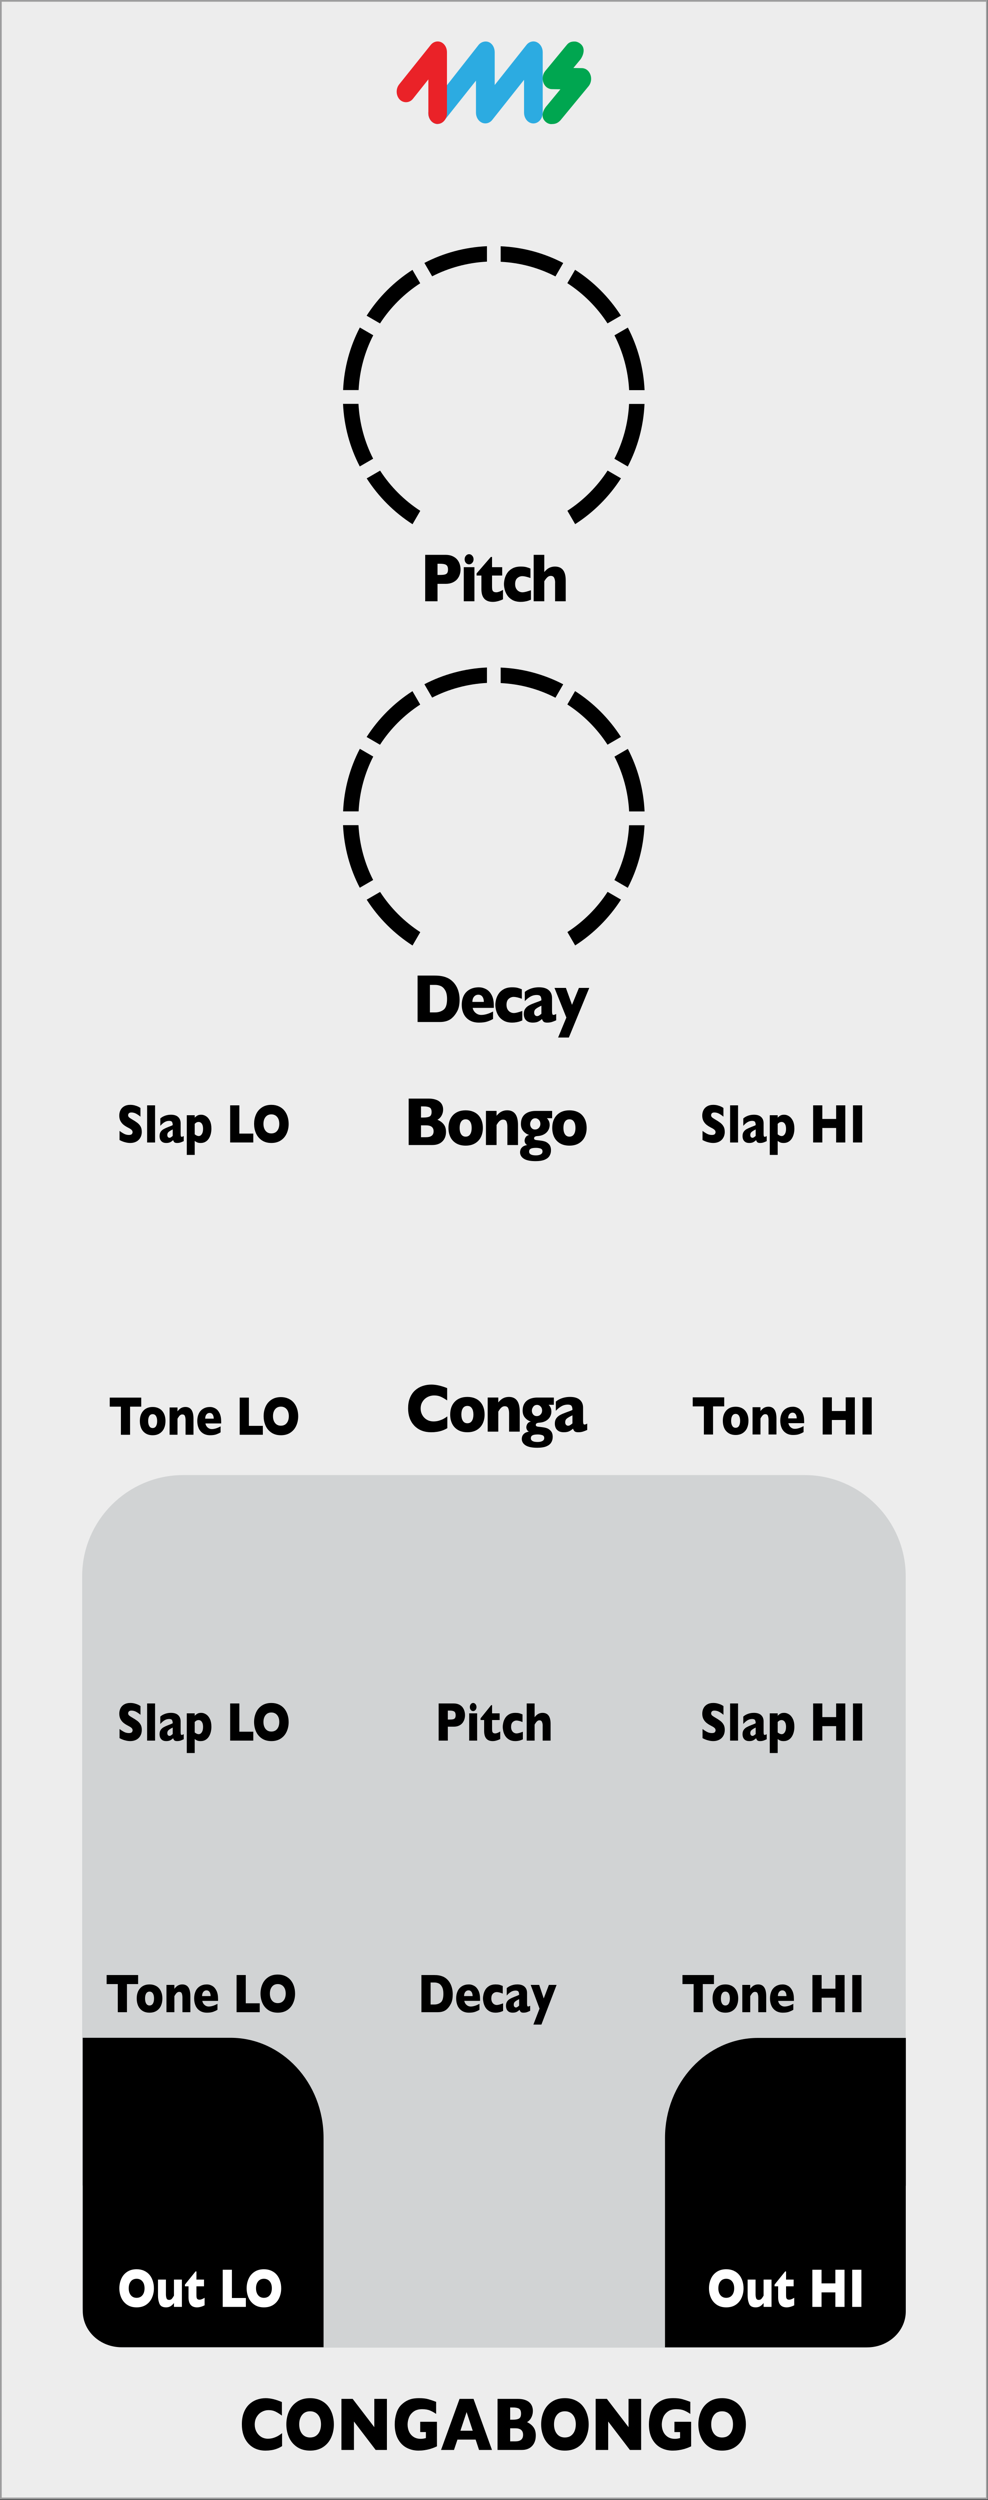 <svg xmlns="http://www.w3.org/2000/svg" xmlns:inkscape="http://www.inkscape.org/namespaces/inkscape" xmlns:sodipodi="http://sodipodi.sourceforge.net/DTD/sodipodi-0.dtd" width="50.8mm" height="128.5mm" viewBox="0 0 192.001 485.669" version="1.1" id="svg52" sodipodi:docname="Congabongo_info.svg" inkscape:version="1.4 (e7c3feb1, 2024-10-09)">
  <rect x="0" y="0" width="192.001" height="485.669" fill="#333333" stroke="none"/>
  <defs id="defs52" />
  <sodipodi:namedview id="namedview52" pagecolor="#ffffff" bordercolor="#000000" borderopacity="0.25" inkscape:showpageshadow="2" inkscape:pageopacity="0.0" inkscape:pagecheckerboard="0" inkscape:deskcolor="#d1d1d1" inkscape:zoom="2.149867" inkscape:cx="247.92231" inkscape:cy="229.78166" inkscape:window-width="1600" inkscape:window-height="847" inkscape:window-x="2034" inkscape:window-y="74" inkscape:window-maximized="0" inkscape:current-layer="components" inkscape:document-units="mm" />
  <g id="faceplate" transform="scale(1.333)">
    <g id="g1">
      <rect x="0.13" y="0.13" width="143.75" height="364" style="fill:#ededed" id="rect1" />
      <path d="M 143.75,0.25 V 364 H 0.25 V 0.25 h 143.5 M 144,0 H 0 v 364.25 h 144 z" style="fill:#9d9d9e" id="path1" />
    </g>
    <path d="M 12.48,291.71 V 229.7 c 0,-7.82 6.4,-14.22 14.22,-14.22 h 90.62 c 7.82,0 14.22,6.4 14.22,14.22 v 62.01 -0.93 45.22 c 0,3.11 -2.54,5.65 -5.65,5.65 H 18.13 c -3.11,0 -5.65,-2.54 -5.65,-5.65 v -45.22" style="fill:#d1d3d4;stroke:#d1d3d4;stroke-miterlimit:10" id="path2" />
    <path d="m 132.06,318.53 v -21.52 h -21.54 c -7.49,0 -13.57,6.52 -13.57,14.57 v 30.53 h 15.07 c 0,0 0,0 0,0 h 14.39 c 3.12,0 5.64,-2.36 5.64,-5.25 v -18.39 0.08 z" id="path3" />
    <g id="g13">
      <path d="m 80.98,40.28 1.13,-1.95 c -2.75,-1.43 -5.84,-2.3 -9.12,-2.44 v 2.26 c 2.87,0.14 5.57,0.89 7.99,2.14 z" id="path4" />
      <path d="M 88.57,47.13 90.52,46 c -1.72,-2.68 -4,-4.96 -6.68,-6.68 l -1.13,1.95 c 2.34,1.52 4.33,3.51 5.85,5.85 z" id="path5" />
      <path d="m 61.26,41.28 -1.13,-1.95 c -2.68,1.72 -4.96,4 -6.68,6.68 l 1.95,1.13 c 1.52,-2.34 3.51,-4.33 5.85,-5.85 z" id="path6" />
      <path d="m 91.71,56.86 h 2.26 c -0.15,-3.28 -1.01,-6.37 -2.44,-9.12 l -1.95,1.13 c 1.24,2.42 1.99,5.13 2.14,8 z" id="path7" />
      <path d="m 70.99,38.14 v -2.26 c -3.28,0.15 -6.37,1.01 -9.12,2.44 L 63,40.27 c 2.42,-1.24 5.13,-1.99 8,-2.14 z" id="path8" />
      <path d="m 55.41,68.59 -1.95,1.13 c 1.72,2.68 4,4.96 6.68,6.68 l 1.13,-1.95 C 58.93,72.93 56.94,70.94 55.42,68.6 Z" id="path9" />
      <path d="m 82.72,74.44 1.13,1.95 c 2.68,-1.72 4.96,-4 6.68,-6.68 l -1.95,-1.13 c -1.52,2.34 -3.51,4.33 -5.85,5.85 z" id="path10" />
      <path d="m 91.71,58.86 c -0.14,2.87 -0.89,5.57 -2.14,8 l 1.95,1.13 c 1.43,-2.75 2.3,-5.84 2.44,-9.12 H 91.7 Z" id="path11" />
      <path d="m 52.27,58.86 h -2.26 c 0.15,3.28 1.01,6.37 2.44,9.12 l 1.95,-1.13 c -1.24,-2.42 -1.99,-5.13 -2.14,-8 z" id="path12" />
      <path d="m 54.41,48.86 -1.95,-1.13 c -1.43,2.75 -2.3,5.84 -2.44,9.12 h 2.26 c 0.14,-2.87 0.89,-5.57 2.14,-8 z" id="path13" />
    </g>
    <g id="g23">
      <path d="m 80.98,101.68 1.13,-1.95 c -2.75,-1.43 -5.84,-2.3 -9.12,-2.44 v 2.26 c 2.87,0.14 5.57,0.89 7.99,2.14 z" id="path14" />
      <path d="m 88.57,108.53 1.95,-1.13 c -1.72,-2.68 -4,-4.96 -6.68,-6.68 l -1.13,1.95 c 2.34,1.52 4.33,3.51 5.85,5.85 z" id="path15" />
      <path d="m 61.26,102.68 -1.13,-1.95 c -2.68,1.72 -4.96,4 -6.68,6.68 l 1.95,1.13 c 1.52,-2.34 3.51,-4.33 5.85,-5.85 z" id="path16" />
      <path d="m 91.71,118.26 h 2.26 c -0.15,-3.28 -1.01,-6.37 -2.44,-9.12 l -1.95,1.13 c 1.24,2.42 1.99,5.13 2.14,8 z" id="path17" />
      <path d="m 70.99,99.54 v -2.26 c -3.28,0.15 -6.37,1.01 -9.12,2.44 l 1.13,1.95 c 2.42,-1.24 5.13,-1.99 8,-2.14 z" id="path18" />
      <path d="m 55.41,129.99 -1.95,1.13 c 1.72,2.68 4,4.96 6.68,6.68 l 1.13,-1.95 c -2.34,-1.52 -4.33,-3.51 -5.85,-5.85 z" id="path19" />
      <path d="m 82.72,135.84 1.13,1.95 c 2.68,-1.72 4.96,-4 6.68,-6.68 l -1.95,-1.13 c -1.52,2.34 -3.51,4.33 -5.85,5.85 z" id="path20" />
      <path d="m 91.71,120.26 c -0.14,2.87 -0.89,5.57 -2.14,8 l 1.95,1.13 c 1.43,-2.75 2.3,-5.84 2.44,-9.12 H 91.7 Z" id="path21" />
      <path d="m 52.27,120.26 h -2.26 c 0.15,3.28 1.01,6.37 2.44,9.12 l 1.95,-1.13 c -1.24,-2.42 -1.99,-5.13 -2.14,-8 z" id="path22" />
      <path d="m 54.41,110.26 -1.95,-1.13 c -1.43,2.75 -2.3,5.84 -2.44,9.12 h 2.26 c 0.14,-2.87 0.89,-5.57 2.14,-8 z" id="path23" />
    </g>
    <g id="g26">
      <path d="m 63.8,18.07 c -0.37,0 -0.71,-0.17 -0.97,-0.47 -0.51,-0.6 -0.52,-1.54 -0.04,-2.16 l 6.97,-8.88 c 0.38,-0.48 1.05,-0.65 1.57,-0.39 0.5,0.25 0.79,0.82 0.79,1.45 v 4.77 l 4.64,-5.85 c 0.38,-0.48 1.01,-0.64 1.53,-0.38 0.5,0.25 0.83,0.81 0.83,1.44 v 8.82 c 0,0.86 -0.61,1.57 -1.36,1.57 -0.75,0 -1.36,-0.7 -1.36,-1.57 v -4.79 l -4.64,5.85 c -0.38,0.48 -1.01,0.64 -1.54,0.38 -0.5,-0.24 -0.83,-0.81 -0.83,-1.44 v -4.67 l -4.61,5.8 c -0.26,0.32 -0.62,0.51 -1,0.51 v 0 z" style="fill:#2cabe1" id="path24" />
      <path d="m 63.8,18.07 c -0.75,0 -1.35,-0.7 -1.35,-1.57 v -4.93 l -2.26,2.84 c -0.5,0.63 -1.44,0.65 -1.97,0.04 -0.51,-0.6 -0.52,-1.53 -0.03,-2.15 L 62.8,6.54 c 0.26,-0.32 0.63,-0.5 1,-0.5 0.18,0 0.37,0.04 0.54,0.12 0.5,0.25 0.82,0.81 0.82,1.44 v 8.89 c 0,0.86 -0.61,1.57 -1.36,1.57 v 0 z" style="fill:#ea2228" id="path25" />
      <path d="m 80.4,18.09 v 0 c -0.35,0 -0.68,-0.15 -0.94,-0.42 -0.76,-0.78 -0.14,-1.84 0.29,-2.3 l 1.95,-2.36 -1.26,-0.02 c -0.56,-0.01 -1.04,-0.4 -1.24,-1 -0.19,-0.56 -0.07,-1.21 0.29,-1.64 l 3.16,-3.83 c 0.23,-0.28 0.55,-0.48 1.13,-0.47 0.33,0 0.67,0.17 0.92,0.4 0.71,0.66 0.29,1.7 -0.07,2.2 l -1.04,1.26 1.26,0.02 c 0.56,0.01 1.04,0.4 1.24,1 0.19,0.56 0.07,1.21 -0.29,1.64 l -4.1,4.97 c -0.35,0.35 -0.65,0.55 -1.3,0.54 v 0 z" style="fill:#00a650" id="path26" />
    </g>
    <path d="m 12.06,318.51 v -21.52 h 1.14 c 0,0 20.4,0 20.4,0 7.49,0 13.57,6.52 13.57,14.57 v 30.07 c 0,0 0,0.46 0,0.46 H 32.1 c 0,0 0,0 0,0 H 17.71 c -3.12,0 -5.64,-2.36 -5.64,-5.25 v -9.31 c 0,0 0,-9.08 0,-9.08 v 0.08 z" id="path27" />
    <path d="m 65.214,208.142 q -0.37,0.22 -0.756,0.352 -0.387,0.132 -0.782,0.186 -0.391,0.059 -0.812,0.059 -0.778,0 -1.396,-0.244 -0.614,-0.244 -1.07,-0.718 -0.451,-0.479 -0.679,-1.113 -0.223,-0.64 -0.223,-1.401 0,-0.874 0.266,-1.528 0.266,-0.659 0.743,-1.094 0.481,-0.435 1.091,-0.64 0.614,-0.21 1.293,-0.21 1.014,0 2.299,0.513 v 1.797 q -0.443,-0.312 -0.877,-0.518 -0.43,-0.21 -1.014,-0.21 -0.52,0 -0.971,0.234 -0.451,0.234 -0.726,0.669 -0.275,0.435 -0.275,1.016 0,0.513 0.241,0.942 0.241,0.425 0.666,0.679 0.43,0.249 0.967,0.249 0.434,0 0.821,-0.117 0.387,-0.122 0.649,-0.269 0.266,-0.146 0.546,-0.347 z m 5.432,-1.982 q 0,0.742 -0.284,1.323 -0.284,0.581 -0.851,0.918 -0.563,0.337 -1.375,0.337 -0.812,0 -1.379,-0.337 -0.563,-0.337 -0.846,-0.918 -0.279,-0.581 -0.279,-1.323 0,-0.562 0.155,-1.021 0.159,-0.459 0.477,-0.811 0.322,-0.356 0.791,-0.547 0.468,-0.19 1.083,-0.19 0.619,0 1.091,0.195 0.477,0.19 0.786,0.537 0.314,0.347 0.473,0.811 0.159,0.464 0.159,1.025 z m -1.629,0 q 0,-0.591 -0.228,-0.923 -0.223,-0.337 -0.653,-0.337 -0.425,0 -0.653,0.337 -0.223,0.332 -0.223,0.923 0,0.586 0.228,0.928 0.228,0.342 0.649,0.342 0.43,0 0.653,-0.337 0.228,-0.342 0.228,-0.933 z m 6.751,2.49 h -1.547 v -2.681 q 0,-0.41 -0.12,-0.713 -0.116,-0.308 -0.516,-0.308 -0.189,0 -0.335,0.083 -0.142,0.078 -0.258,0.205 -0.112,0.127 -0.189,0.244 -0.077,0.117 -0.159,0.249 v 2.92 h -1.547 v -4.971 h 1.547 v 0.713 q 0.365,-0.444 0.73,-0.62 0.37,-0.181 0.821,-0.181 1.573,0 1.573,2.139 z m 4.976,-3.911 h -0.765 q 0.404,0.4 0.404,0.981 0,0.308 -0.116,0.591 -0.112,0.283 -0.335,0.503 -0.219,0.22 -0.546,0.361 -0.322,0.137 -0.739,0.166 -0.537,0.024 -0.537,0.327 0,0.117 0.069,0.171 0.069,0.054 0.215,0.083 0.15,0.024 0.503,0.059 0.4,0.039 0.743,0.137 0.344,0.098 0.64,0.41 0.296,0.312 0.296,0.894 0,0.464 -0.223,0.82 -0.219,0.356 -0.713,0.557 -0.494,0.2 -1.306,0.2 -1.169,0 -1.719,-0.356 -0.546,-0.356 -0.546,-0.952 0,-0.161 0.069,-0.371 0.073,-0.21 0.301,-0.405 0.232,-0.195 0.67,-0.264 -0.155,-0.064 -0.266,-0.244 -0.112,-0.186 -0.112,-0.386 0,-0.259 0.155,-0.513 0.159,-0.254 0.511,-0.327 -0.49,-0.146 -0.846,-0.552 -0.357,-0.405 -0.357,-1.05 0,-0.488 0.163,-0.854 0.168,-0.366 0.46,-0.596 0.292,-0.23 0.679,-0.337 0.387,-0.112 0.846,-0.112 h 2.402 z m -1.71,0.84 q 0,-0.376 -0.228,-0.601 -0.223,-0.23 -0.503,-0.23 -0.357,0 -0.563,0.273 -0.202,0.273 -0.202,0.576 0,0.21 0.086,0.391 0.09,0.181 0.249,0.293 0.163,0.107 0.387,0.107 0.335,0 0.554,-0.239 0.219,-0.239 0.219,-0.571 z m 0.309,3.999 q 0,-0.327 -0.309,-0.425 -0.305,-0.093 -0.632,-0.093 -0.537,0 -0.778,0.127 -0.236,0.132 -0.236,0.415 0,0.557 0.988,0.557 0.443,0 0.705,-0.146 0.262,-0.142 0.262,-0.435 z m 6.265,-1.177 q -0.339,0.151 -0.627,0.244 -0.288,0.093 -0.692,0.093 -0.382,0 -0.533,-0.151 -0.15,-0.156 -0.215,-0.376 -0.249,0.229 -0.554,0.381 -0.305,0.146 -0.799,0.146 -0.477,0 -0.773,-0.186 -0.292,-0.19 -0.412,-0.474 -0.116,-0.288 -0.116,-0.591 0,-0.459 0.202,-0.757 0.206,-0.303 0.55,-0.493 0.344,-0.19 0.911,-0.396 0.322,-0.117 0.486,-0.176 0.168,-0.064 0.249,-0.098 0.082,-0.034 0.172,-0.088 0,-0.361 -0.129,-0.566 -0.129,-0.205 -0.559,-0.205 -0.507,0 -0.941,0.254 -0.434,0.254 -0.795,0.654 v -1.348 q 0.288,-0.234 0.623,-0.381 0.335,-0.151 0.7,-0.225 0.365,-0.073 0.739,-0.073 0.95,0 1.427,0.42 0.481,0.415 0.481,1.147 v 1.919 q 0,0.273 0.043,0.41 0.047,0.132 0.168,0.132 0.146,0 0.395,-0.142 z m -2.153,-0.952 v -1.177 q -0.55,0.254 -0.804,0.459 -0.254,0.2 -0.254,0.547 0,0.249 0.125,0.381 0.129,0.132 0.296,0.132 0.159,0 0.314,-0.098 0.159,-0.103 0.322,-0.244 z" id="text27" style="font-weight:700;font-size:10px;font-family:GillSans-Bold, 'Gill Sans';letter-spacing:-0.04em;stroke-width:0.938" aria-label="Conga" />
    <path d="m 6.709,-4.639 q 0,0.376 -0.132,0.737 -0.127,0.356 -0.415,0.669 -0.288,0.308 -0.781,0.503 -0.488,0.19 -1.152,0.19 H 2.891 V 0 H 0.85 V -6.768 H 4.229 q 0.664,0 1.152,0.195 0.493,0.195 0.781,0.508 0.288,0.312 0.415,0.679 0.132,0.366 0.132,0.747 z m -2.08,0.01 q 0,-0.483 -0.288,-0.659 Q 4.058,-5.469 3.32,-5.469 H 2.891 v 1.631 h 0.439 q 0.508,0 0.781,-0.063 0.273,-0.063 0.396,-0.234 0.122,-0.171 0.122,-0.493 z m 4.234,-1.489 q 0,0.308 -0.22,0.522 -0.22,0.215 -0.522,0.215 -0.205,0 -0.376,-0.098 -0.166,-0.098 -0.264,-0.264 -0.098,-0.171 -0.098,-0.376 0,-0.303 0.215,-0.522 0.215,-0.22 0.522,-0.22 0.303,0 0.522,0.22 0.22,0.22 0.22,0.522 z M 9.004,0 H 7.242 v -4.971 h 1.763 z m 4.732,-0.288 q -0.273,0.132 -0.757,0.254 -0.479,0.122 -0.918,0.122 -1.899,0 -1.899,-1.855 V -3.75 H 9.366 v -0.308 l 2.358,-2.402 h 0.2 v 1.489 h 1.68 V -3.75 h -1.68 v 1.592 q 0,0.278 0.034,0.449 0.034,0.171 0.19,0.288 0.161,0.112 0.483,0.112 0.42,0 1.104,-0.352 z m 4.629,0.059 q -0.22,0.083 -0.464,0.156 -0.244,0.068 -0.552,0.112 -0.303,0.049 -0.664,0.049 -0.815,0 -1.382,-0.273 Q 14.742,-0.464 14.435,-0.879 14.132,-1.299 14.015,-1.733 13.898,-2.168 13.898,-2.5 q 0,-0.332 0.117,-0.767 0.122,-0.435 0.42,-0.84 0.298,-0.405 0.859,-0.679 0.566,-0.273 1.392,-0.273 0.552,0 0.898,0.078 0.347,0.078 0.703,0.21 v 1.382 q -0.859,-0.273 -1.343,-0.273 -0.469,0 -0.835,0.283 -0.361,0.283 -0.361,0.879 0,0.396 0.181,0.669 0.181,0.269 0.459,0.396 0.278,0.127 0.557,0.127 0.264,0 0.601,-0.078 0.337,-0.078 0.82,-0.225 z M 24.128,0 h -1.758 v -2.578 q 0,-0.029 0,-0.054 0.005,-0.029 0.005,-0.117 0,-0.356 -0.151,-0.654 -0.151,-0.298 -0.576,-0.298 -0.332,0 -0.586,0.225 -0.254,0.22 -0.483,0.557 V 0 h -1.758 v -6.768 h 1.758 v 2.51 q 0.435,-0.464 0.859,-0.63 0.425,-0.171 0.903,-0.171 1.787,0 1.787,2.007 z" id="text28" style="font-weight:700;font-size:10px;font-family:GillSans-Bold, 'Gill Sans';letter-spacing:-0.04em" transform="matrix(0.88,0,0,1,61.24,87.63)" aria-label="Pitch" />
    <path d="m 65.019,164.959 q 0,0.874 -0.529,1.396 -0.524,0.522 -1.47,0.522 h -3.442 v -6.768 h 2.879 q 0.559,0 0.971,0.122 0.417,0.122 0.67,0.337 0.254,0.21 0.378,0.498 0.125,0.288 0.125,0.63 0,0.371 -0.129,0.688 -0.129,0.312 -0.322,0.518 -0.189,0.2 -0.382,0.283 0.61,0.273 0.928,0.693 0.322,0.415 0.322,1.079 z m -2.097,-2.9 q 0,-0.488 -0.284,-0.649 -0.284,-0.161 -0.885,-0.161 h -0.378 v 1.621 h 0.387 q 0.614,0 0.885,-0.161 0.275,-0.161 0.275,-0.649 z m 0.292,2.817 q 0,-0.869 -1.109,-0.869 h -0.73 v 1.733 h 0.73 q 1.109,0 1.109,-0.864 z m 7.18,-0.488 q 0,0.742 -0.284,1.323 -0.284,0.581 -0.851,0.918 -0.563,0.337 -1.375,0.337 -0.812,0 -1.379,-0.337 -0.563,-0.337 -0.846,-0.918 -0.279,-0.581 -0.279,-1.323 0,-0.562 0.155,-1.02 0.159,-0.459 0.477,-0.811 0.322,-0.356 0.791,-0.547 0.468,-0.19 1.083,-0.19 0.619,0 1.091,0.195 0.477,0.19 0.786,0.537 0.314,0.347 0.473,0.811 0.159,0.464 0.159,1.025 z m -1.629,0 q 0,-0.591 -0.228,-0.923 -0.223,-0.337 -0.653,-0.337 -0.425,0 -0.653,0.337 -0.223,0.332 -0.223,0.923 0,0.586 0.228,0.928 0.228,0.342 0.649,0.342 0.43,0 0.653,-0.337 0.228,-0.342 0.228,-0.933 z m 6.751,2.49 h -1.547 v -2.681 q 0,-0.41 -0.12,-0.713 -0.116,-0.308 -0.516,-0.308 -0.189,0 -0.335,0.083 -0.142,0.078 -0.258,0.205 -0.112,0.127 -0.189,0.244 -0.077,0.117 -0.159,0.249 v 2.92 h -1.547 v -4.971 h 1.547 v 0.713 q 0.365,-0.444 0.73,-0.62 0.37,-0.181 0.821,-0.181 1.573,0 1.573,2.139 z m 4.976,-3.911 H 79.728 q 0.404,0.4 0.404,0.981 0,0.308 -0.116,0.591 -0.112,0.283 -0.335,0.503 -0.219,0.22 -0.546,0.361 -0.322,0.137 -0.739,0.166 -0.537,0.024 -0.537,0.327 0,0.117 0.069,0.171 0.069,0.054 0.215,0.083 0.15,0.024 0.503,0.059 0.4,0.039 0.743,0.137 0.344,0.098 0.64,0.41 0.296,0.312 0.296,0.894 0,0.464 -0.223,0.82 -0.219,0.356 -0.713,0.557 -0.494,0.2 -1.306,0.2 -1.169,0 -1.719,-0.356 -0.546,-0.356 -0.546,-0.952 0,-0.161 0.069,-0.371 0.073,-0.21 0.301,-0.405 0.232,-0.195 0.67,-0.264 -0.155,-0.064 -0.266,-0.244 -0.112,-0.186 -0.112,-0.386 0,-0.259 0.155,-0.513 0.159,-0.254 0.511,-0.327 -0.49,-0.146 -0.846,-0.552 -0.357,-0.405 -0.357,-1.05 0,-0.488 0.163,-0.854 0.168,-0.366 0.46,-0.596 0.292,-0.229 0.679,-0.337 0.387,-0.112 0.846,-0.112 h 2.402 z m -1.71,0.84 q 0,-0.376 -0.228,-0.601 -0.223,-0.229 -0.503,-0.229 -0.357,0 -0.563,0.273 -0.202,0.273 -0.202,0.576 0,0.21 0.086,0.391 0.09,0.181 0.249,0.293 0.163,0.107 0.387,0.107 0.335,0 0.554,-0.239 0.219,-0.239 0.219,-0.571 z m 0.309,3.999 q 0,-0.327 -0.309,-0.425 -0.305,-0.093 -0.632,-0.093 -0.537,0 -0.778,0.127 -0.236,0.132 -0.236,0.415 0,0.557 0.988,0.557 0.443,0 0.705,-0.146 0.262,-0.142 0.262,-0.435 z m 6.433,-3.418 q 0,0.742 -0.284,1.323 -0.284,0.581 -0.851,0.918 -0.563,0.337 -1.375,0.337 -0.812,0 -1.379,-0.337 -0.563,-0.337 -0.846,-0.918 -0.279,-0.581 -0.279,-1.323 0,-0.562 0.155,-1.02 0.159,-0.459 0.477,-0.811 0.322,-0.356 0.791,-0.547 0.468,-0.19 1.083,-0.19 0.619,0 1.091,0.195 0.477,0.19 0.786,0.537 0.314,0.347 0.473,0.811 0.159,0.464 0.159,1.025 z m -1.629,0 q 0,-0.591 -0.228,-0.923 -0.223,-0.337 -0.653,-0.337 -0.425,0 -0.653,0.337 -0.223,0.332 -0.223,0.923 0,0.586 0.228,0.928 0.228,0.342 0.649,0.342 0.43,0 0.653,-0.337 0.228,-0.342 0.228,-0.933 z" id="text29" style="font-weight:700;font-size:10px;font-family:GillSans-Bold, 'Gill Sans';letter-spacing:-0.04em;stroke-width:0.938" aria-label="Bongo" />
    <path d="m 7.808,-3.262 q 0,1.04 -0.381,1.67 Q 7.051,-0.962 6.538,-0.571 5.811,0 4.502,0 H 0.85 V -6.768 H 3.662 q 0.635,0 1.084,0.068 0.454,0.063 0.815,0.186 0.361,0.117 0.615,0.269 0.254,0.146 0.454,0.317 0.347,0.283 0.605,0.669 0.264,0.386 0.415,0.894 0.156,0.508 0.156,1.104 z m -2.075,-0.088 q 0,-0.825 -0.317,-1.284 -0.312,-0.464 -0.757,-0.62 -0.439,-0.156 -0.898,-0.156 H 2.891 v 4.009 h 0.869 q 0.801,0 1.387,-0.381 0.586,-0.381 0.586,-1.567 z m 7.745,1.289 H 9.976 q 0.103,0.454 0.503,0.742 0.4,0.288 0.908,0.288 0.889,0 1.963,-0.498 v 1.089 q -0.386,0.2 -0.938,0.366 -0.547,0.161 -1.396,0.161 -0.918,0 -1.563,-0.342 Q 8.809,-0.596 8.487,-1.182 8.169,-1.768 8.169,-2.51 q 0,-0.732 0.317,-1.309 0.322,-0.581 0.967,-0.908 0.645,-0.332 1.563,-0.332 0.605,0 1.167,0.264 0.566,0.259 0.928,0.854 0.366,0.591 0.366,1.528 z m -1.65,-0.869 q 0,-0.479 -0.239,-0.762 -0.234,-0.288 -0.679,-0.288 -0.439,0 -0.713,0.293 -0.269,0.288 -0.269,0.757 z m 6.372,2.7 q -0.22,0.083 -0.464,0.156 -0.244,0.068 -0.552,0.112 -0.303,0.049 -0.664,0.049 -0.815,0 -1.382,-0.273 Q 14.576,-0.464 14.268,-0.879 13.966,-1.299 13.848,-1.733 13.731,-2.168 13.731,-2.5 q 0,-0.332 0.117,-0.767 0.122,-0.435 0.42,-0.84 0.298,-0.405 0.859,-0.679 0.566,-0.273 1.392,-0.273 0.552,0 0.898,0.078 0.347,0.078 0.703,0.21 v 1.382 q -0.859,-0.273 -1.343,-0.273 -0.469,0 -0.835,0.283 -0.361,0.283 -0.361,0.879 0,0.396 0.181,0.669 0.181,0.269 0.459,0.396 0.278,0.127 0.557,0.127 0.264,0 0.601,-0.078 0.337,-0.078 0.82,-0.225 z m 5.611,-0.02 q -0.386,0.151 -0.713,0.244 -0.327,0.093 -0.786,0.093 -0.435,0 -0.605,-0.151 -0.171,-0.156 -0.244,-0.376 -0.283,0.229 -0.63,0.381 -0.347,0.146 -0.908,0.146 -0.542,0 -0.879,-0.186 -0.332,-0.19 -0.469,-0.474 -0.132,-0.288 -0.132,-0.591 0,-0.459 0.229,-0.757 0.234,-0.303 0.625,-0.493 0.391,-0.19 1.035,-0.396 0.366,-0.117 0.552,-0.176 0.19,-0.063 0.283,-0.098 0.093,-0.034 0.195,-0.088 0,-0.361 -0.146,-0.566 -0.146,-0.205 -0.635,-0.205 -0.576,0 -1.069,0.254 -0.493,0.254 -0.903,0.654 v -1.348 q 0.327,-0.234 0.708,-0.381 0.381,-0.151 0.796,-0.225 0.415,-0.073 0.84,-0.073 1.079,0 1.621,0.42 0.547,0.415 0.547,1.147 v 1.919 q 0,0.273 0.049,0.41 0.054,0.132 0.19,0.132 0.166,0 0.449,-0.142 z M 21.363,-1.201 v -1.177 q -0.625,0.254 -0.913,0.459 -0.288,0.2 -0.288,0.547 0,0.249 0.142,0.381 0.146,0.132 0.337,0.132 0.181,0 0.356,-0.098 0.181,-0.103 0.366,-0.244 z m 7.925,-3.77 -3.379,7.231 h -1.777 l 1.367,-2.91 -1.968,-4.321 h 1.89 L 26.432,-2.5 27.58,-4.971 Z" id="text30" style="font-weight:700;font-size:10px;font-family:GillSans-Bold, 'Gill Sans';letter-spacing:-0.04em" transform="matrix(0.88,0,0,1,60.13,148.95)" aria-label="Decay" />
    <path d="m 4.465,-1.574 q 0,0.508 -0.262,0.879 Q 3.945,-0.324 3.48,-0.125 3.016,0.07 2.414,0.07 2.246,0.07 2,0.047 1.758,0.027 1.352,-0.07 0.949,-0.168 0.512,-0.359 V -1.688 q 0.41,0.254 0.805,0.422 0.398,0.168 0.852,0.168 0.418,0 0.539,-0.137 0.125,-0.141 0.125,-0.262 0,-0.219 -0.211,-0.367 Q 2.41,-2.016 2.008,-2.176 1.562,-2.363 1.227,-2.582 0.891,-2.805 0.676,-3.137 0.465,-3.469 0.465,-3.922 q 0,-0.438 0.215,-0.789 0.215,-0.355 0.656,-0.566 0.441,-0.211 1.078,-0.211 0.453,0 0.836,0.09 0.387,0.086 0.637,0.195 0.25,0.109 0.344,0.172 v 1.27 Q 3.898,-4 3.488,-4.188 3.082,-4.375 2.617,-4.375 2.312,-4.375 2.176,-4.258 2.039,-4.141 2.039,-3.969 q 0,0.16 0.137,0.277 0.137,0.117 0.488,0.285 0.625,0.293 1,0.527 0.375,0.234 0.586,0.543 0.215,0.305 0.215,0.762 z M 6.824,0 H 5.414 v -5.414 h 1.41 z m 5.094,-0.199 q -0.309,0.121 -0.57,0.195 -0.262,0.074 -0.629,0.074 -0.348,0 -0.484,-0.121 -0.137,-0.125 -0.195,-0.301 Q 9.812,-0.168 9.535,-0.047 9.258,0.07 8.809,0.07 8.375,0.07 8.105,-0.078 7.84,-0.23 7.73,-0.457 7.625,-0.688 7.625,-0.93 q 0,-0.367 0.184,-0.605 0.188,-0.242 0.5,-0.395 0.312,-0.152 0.828,-0.316 0.293,-0.094 0.441,-0.141 0.152,-0.051 0.227,-0.078 0.074,-0.027 0.156,-0.07 0,-0.289 -0.117,-0.453 -0.117,-0.164 -0.508,-0.164 -0.461,0 -0.855,0.203 -0.395,0.203 -0.723,0.523 v -1.078 q 0.262,-0.188 0.566,-0.305 0.305,-0.121 0.637,-0.18 0.332,-0.059 0.672,-0.059 0.863,0 1.297,0.336 0.438,0.332 0.438,0.918 v 1.535 q 0,0.219 0.039,0.328 0.043,0.105 0.152,0.105 0.133,0 0.359,-0.113 z M 9.961,-0.961 v -0.941 q -0.5,0.203 -0.73,0.367 Q 9,-1.375 9,-1.098 9,-0.898 9.113,-0.793 9.23,-0.688 9.383,-0.688 q 0.145,0 0.285,-0.078 Q 9.812,-0.848 9.961,-0.961 Z M 16.84,-2.016 q 0,0.398 -0.113,0.77 -0.113,0.371 -0.348,0.672 -0.23,0.297 -0.598,0.473 -0.363,0.172 -0.848,0.172 -0.391,0 -0.617,-0.082 -0.223,-0.082 -0.445,-0.219 V 1.809 h -1.406 v -5.785 h 1.406 v 0.359 q 0.211,-0.184 0.465,-0.305 0.258,-0.125 0.695,-0.125 0.434,0 0.852,0.215 0.418,0.215 0.687,0.672 0.27,0.453 0.27,1.145 z m -1.48,0.031 q 0,-0.359 -0.113,-0.582 -0.113,-0.227 -0.293,-0.324 -0.18,-0.102 -0.371,-0.102 -0.25,0 -0.41,0.082 -0.16,0.078 -0.301,0.199 v 1.52 q 0.074,0.039 0.156,0.09 0.086,0.047 0.168,0.082 0.086,0.035 0.18,0.059 0.098,0.023 0.207,0.023 0.332,0 0.555,-0.281 Q 15.359,-1.5 15.359,-1.984 Z M 24.289,0 h -4.113 v -5.414 h 1.633 v 4.117 h 2.48 z m 6.285,-2.711 q 0,0.758 -0.352,1.395 -0.348,0.637 -1.039,1.012 -0.691,0.375 -1.684,0.375 -1.004,0 -1.699,-0.391 -0.695,-0.391 -1.035,-1.027 -0.336,-0.637 -0.336,-1.363 0,-0.73 0.336,-1.363 0.336,-0.637 1.031,-1.023 0.699,-0.391 1.703,-0.391 0.75,0 1.336,0.223 0.59,0.223 0.969,0.605 0.379,0.379 0.574,0.887 0.195,0.504 0.195,1.062 z m -1.664,0 q 0,-0.305 -0.09,-0.555 -0.09,-0.254 -0.273,-0.438 -0.18,-0.188 -0.441,-0.289 Q 27.844,-4.098 27.5,-4.098 q -0.656,0 -1.031,0.383 -0.375,0.383 -0.375,1.004 0,0.621 0.375,1.008 0.379,0.383 1.031,0.383 0.449,0 0.766,-0.176 0.316,-0.18 0.48,-0.492 0.164,-0.316 0.164,-0.723 z" id="text31" style="font-weight:700;font-size:8px;font-family:GillSans-Bold, 'Gill Sans'" transform="matrix(0.82,0,0,1,17.01,253.68)" aria-label="Slap LO" />
    <path d="m 20.671,164.934 q 0,0.508 -0.215,0.879 -0.211,0.371 -0.593,0.57 -0.381,0.195 -0.874,0.195 -0.138,0 -0.34,-0.023 -0.199,-0.019 -0.532,-0.117 -0.33,-0.098 -0.689,-0.289 v -1.328 q 0.336,0.254 0.66,0.422 0.327,0.168 0.698,0.168 0.343,0 0.442,-0.137 0.102,-0.141 0.102,-0.262 0,-0.219 -0.173,-0.367 -0.173,-0.152 -0.503,-0.312 -0.365,-0.188 -0.641,-0.406 -0.275,-0.223 -0.452,-0.555 -0.173,-0.332 -0.173,-0.785 0,-0.438 0.176,-0.789 0.176,-0.355 0.538,-0.566 0.362,-0.211 0.884,-0.211 0.372,0 0.685,0.09 0.317,0.086 0.522,0.195 0.205,0.109 0.282,0.172 v 1.27 q -0.272,-0.238 -0.609,-0.426 -0.333,-0.188 -0.714,-0.188 -0.25,0 -0.362,0.117 -0.112,0.117 -0.112,0.289 0,0.16 0.112,0.277 0.112,0.117 0.4,0.285 0.512,0.293 0.82,0.527 0.307,0.234 0.48,0.543 0.176,0.305 0.176,0.762 z m 1.935,1.574 h -1.156 v -5.414 h 1.156 z m 4.177,-0.199 q -0.253,0.121 -0.468,0.195 -0.215,0.074 -0.516,0.074 -0.285,0 -0.397,-0.121 -0.112,-0.125 -0.16,-0.301 -0.186,0.184 -0.413,0.305 -0.227,0.117 -0.596,0.117 -0.356,0 -0.577,-0.148 -0.218,-0.152 -0.307,-0.379 -0.086,-0.23 -0.086,-0.473 0,-0.367 0.151,-0.605 0.154,-0.242 0.41,-0.395 0.256,-0.152 0.679,-0.316 0.24,-0.094 0.362,-0.141 0.125,-0.051 0.186,-0.078 0.061,-0.027 0.128,-0.07 0,-0.289 -0.096,-0.453 -0.096,-0.164 -0.416,-0.164 -0.378,0 -0.701,0.203 -0.324,0.203 -0.593,0.523 v -1.078 q 0.215,-0.188 0.464,-0.305 0.25,-0.121 0.522,-0.18 0.272,-0.059 0.551,-0.059 0.708,0 1.063,0.336 0.359,0.332 0.359,0.918 v 1.535 q 0,0.219 0.032,0.328 0.035,0.105 0.125,0.105 0.109,0 0.295,-0.113 z m -1.605,-0.762 v -0.941 q -0.41,0.203 -0.599,0.367 -0.189,0.16 -0.189,0.438 0,0.199 0.093,0.305 0.096,0.105 0.221,0.105 0.119,0 0.234,-0.078 0.119,-0.082 0.24,-0.195 z m 5.641,-1.055 q 0,0.398 -0.093,0.77 -0.093,0.371 -0.285,0.672 -0.189,0.297 -0.49,0.473 -0.298,0.172 -0.695,0.172 -0.32,0 -0.506,-0.082 -0.183,-0.082 -0.365,-0.219 v 2.039 h -1.153 v -5.785 h 1.153 v 0.359 q 0.173,-0.184 0.381,-0.305 0.211,-0.125 0.57,-0.125 0.356,0 0.698,0.215 0.343,0.215 0.564,0.672 0.221,0.453 0.221,1.145 z m -1.214,0.031 q 0,-0.359 -0.093,-0.582 -0.093,-0.227 -0.24,-0.324 -0.147,-0.102 -0.304,-0.102 -0.205,0 -0.336,0.082 -0.131,0.078 -0.247,0.199 v 1.52 q 0.061,0.039 0.128,0.09 0.07,0.047 0.138,0.082 0.07,0.035 0.147,0.059 0.08,0.023 0.17,0.023 0.272,0 0.455,-0.281 0.183,-0.281 0.183,-0.766 z m 7.322,1.984 H 33.554 v -5.414 h 1.339 v 4.117 h 2.034 z m 5.154,-2.711 q 0,0.758 -0.288,1.395 -0.285,0.637 -0.852,1.012 -0.567,0.375 -1.381,0.375 -0.823,0 -1.393,-0.391 -0.57,-0.391 -0.849,-1.027 -0.275,-0.637 -0.275,-1.363 0,-0.73 0.275,-1.363 0.275,-0.637 0.846,-1.023 0.573,-0.391 1.397,-0.391 0.615,0 1.095,0.223 0.484,0.223 0.794,0.605 0.311,0.379 0.471,0.887 0.16,0.504 0.16,1.062 z m -1.365,0 q 0,-0.305 -0.074,-0.555 -0.074,-0.254 -0.224,-0.438 -0.147,-0.188 -0.362,-0.289 -0.215,-0.105 -0.496,-0.105 -0.538,0 -0.846,0.383 -0.307,0.383 -0.307,1.004 0,0.621 0.307,1.008 0.311,0.383 0.846,0.383 0.368,0 0.628,-0.176 0.259,-0.18 0.394,-0.492 0.135,-0.316 0.135,-0.723 z" id="text31-6" style="font-weight:700;font-size:8px;font-family:GillSans-Bold, 'Gill Sans';stroke-width:0.906" aria-label="Slap LO" />
    <path d="M 5.871,-4.098 H 3.887 V 0 H 2.258 v -4.098 h -1.984 v -1.316 h 5.598 z m 4.313,2.105 q 0,0.594 -0.258,1.059 Q 9.668,-0.469 9.152,-0.199 8.641,0.07 7.902,0.07 q -0.738,0 -1.254,-0.27 Q 6.137,-0.469 5.879,-0.934 5.625,-1.398 5.625,-1.992 q 0,-0.449 0.141,-0.816 0.145,-0.367 0.434,-0.648 0.293,-0.285 0.719,-0.438 0.426,-0.152 0.984,-0.152 0.563,0 0.992,0.156 0.434,0.152 0.715,0.43 0.285,0.277 0.43,0.648 0.145,0.371 0.145,0.82 z m -1.48,0 q 0,-0.473 -0.207,-0.738 Q 8.293,-3 7.902,-3 q -0.387,0 -0.594,0.27 -0.203,0.266 -0.203,0.738 0,0.469 0.207,0.742 0.207,0.273 0.59,0.273 0.391,0 0.594,-0.27 Q 8.703,-1.52 8.703,-1.992 Z M 15.16,0 h -1.406 v -2.145 q 0,-0.328 -0.109,-0.57 -0.105,-0.246 -0.469,-0.246 -0.172,0 -0.305,0.066 -0.129,0.062 -0.234,0.164 -0.102,0.102 -0.172,0.195 -0.07,0.094 -0.145,0.199 V 0 h -1.406 v -3.977 h 1.406 V -3.406 q 0.332,-0.355 0.664,-0.496 0.336,-0.145 0.746,-0.145 1.43,0 1.43,1.711 z m 4.922,-1.648 H 17.281 q 0.082,0.363 0.402,0.594 0.32,0.23 0.727,0.23 0.711,0 1.57,-0.398 v 0.871 q -0.309,0.16 -0.75,0.293 -0.438,0.129 -1.117,0.129 -0.734,0 -1.25,-0.273 -0.516,-0.273 -0.773,-0.742 -0.254,-0.469 -0.254,-1.062 0,-0.586 0.254,-1.047 0.258,-0.465 0.773,-0.727 0.516,-0.266 1.25,-0.266 0.484,0 0.934,0.211 0.453,0.207 0.742,0.684 0.293,0.473 0.293,1.223 z M 18.762,-2.344 q 0,-0.383 -0.191,-0.609 -0.188,-0.23 -0.543,-0.23 -0.352,0 -0.57,0.234 Q 17.242,-2.719 17.242,-2.344 Z M 27.492,0 h -4.113 v -5.414 h 1.633 v 4.117 h 2.48 z m 6.285,-2.711 q 0,0.758 -0.352,1.395 -0.348,0.637 -1.039,1.012 -0.691,0.375 -1.684,0.375 -1.004,0 -1.699,-0.391 -0.695,-0.391 -1.035,-1.027 -0.336,-0.637 -0.336,-1.363 0,-0.73 0.336,-1.363 0.336,-0.637 1.031,-1.023 0.699,-0.391 1.703,-0.391 0.75,0 1.336,0.223 0.59,0.223 0.969,0.605 0.379,0.379 0.574,0.887 0.195,0.504 0.195,1.062 z m -1.664,0 q 0,-0.305 -0.09,-0.555 -0.09,-0.254 -0.273,-0.438 -0.18,-0.188 -0.441,-0.289 -0.262,-0.105 -0.605,-0.105 -0.656,0 -1.031,0.383 -0.375,0.383 -0.375,1.004 0,0.621 0.375,1.008 0.379,0.383 1.031,0.383 0.449,0 0.766,-0.176 0.316,-0.18 0.48,-0.492 0.164,-0.316 0.164,-0.723 z" id="text32" style="font-weight:700;font-size:8px;font-family:GillSans-Bold, 'Gill Sans'" transform="matrix(0.82,0,0,1,15.32,293.26)" aria-label="Tone LO" />
    <path d="m 20.589,205.006 h -1.627 v 4.098 h -1.336 v -4.098 h -1.627 v -1.316 h 4.59 z m 3.536,2.105 q 0,0.594 -0.211,1.059 -0.211,0.465 -0.634,0.734 -0.42,0.27 -1.025,0.27 -0.605,0 -1.028,-0.27 -0.42,-0.27 -0.631,-0.734 -0.208,-0.465 -0.208,-1.059 0,-0.449 0.115,-0.816 0.119,-0.367 0.356,-0.648 0.24,-0.285 0.589,-0.438 0.349,-0.152 0.807,-0.152 0.461,0 0.814,0.156 0.356,0.152 0.586,0.43 0.234,0.277 0.352,0.648 0.119,0.371 0.119,0.82 z m -1.214,0 q 0,-0.473 -0.17,-0.738 -0.167,-0.27 -0.487,-0.27 -0.317,0 -0.487,0.27 -0.167,0.266 -0.167,0.738 0,0.469 0.17,0.742 0.17,0.273 0.484,0.273 0.32,0 0.487,-0.27 0.17,-0.273 0.17,-0.746 z m 5.295,1.992 h -1.153 v -2.145 q 0,-0.328 -0.09,-0.57 -0.086,-0.246 -0.384,-0.246 -0.141,0 -0.25,0.066 -0.106,0.062 -0.192,0.164 -0.083,0.102 -0.141,0.195 -0.058,0.094 -0.119,0.199 v 2.336 h -1.153 v -3.977 h 1.153 v 0.57 q 0.272,-0.355 0.545,-0.496 0.275,-0.145 0.612,-0.145 1.172,0 1.172,1.711 z m 4.036,-1.648 h -2.297 q 0.067,0.363 0.33,0.594 0.263,0.23 0.596,0.23 0.583,0 1.288,-0.398 v 0.871 q -0.253,0.16 -0.615,0.293 -0.359,0.129 -0.916,0.129 -0.602,0 -1.025,-0.273 -0.423,-0.273 -0.634,-0.742 -0.208,-0.469 -0.208,-1.062 0,-0.586 0.208,-1.047 0.211,-0.465 0.634,-0.727 0.423,-0.266 1.025,-0.266 0.397,0 0.766,0.211 0.372,0.207 0.609,0.684 0.24,0.473 0.24,1.223 z m -1.083,-0.695 q 0,-0.383 -0.157,-0.609 -0.154,-0.23 -0.445,-0.23 -0.288,0 -0.468,0.234 -0.176,0.23 -0.176,0.605 z m 7.159,2.344 h -3.373 v -5.414 h 1.339 v 4.117 h 2.034 z m 5.154,-2.711 q 0,0.758 -0.288,1.395 -0.285,0.637 -0.852,1.012 -0.567,0.375 -1.381,0.375 -0.823,0 -1.393,-0.391 -0.57,-0.391 -0.849,-1.027 -0.275,-0.637 -0.275,-1.363 0,-0.73 0.275,-1.363 0.275,-0.637 0.846,-1.023 0.573,-0.391 1.397,-0.391 0.615,0 1.095,0.223 0.484,0.223 0.794,0.605 0.311,0.379 0.471,0.887 0.16,0.504 0.16,1.062 z m -1.365,0 q 0,-0.305 -0.074,-0.555 -0.074,-0.254 -0.224,-0.438 -0.147,-0.188 -0.362,-0.289 -0.215,-0.105 -0.496,-0.105 -0.538,0 -0.846,0.383 -0.307,0.383 -0.307,1.004 0,0.621 0.307,1.008 0.311,0.383 0.846,0.383 0.368,0 0.628,-0.176 0.259,-0.18 0.394,-0.492 0.135,-0.316 0.135,-0.723 z" id="text32-5" style="font-weight:700;font-size:8px;font-family:GillSans-Bold, 'Gill Sans';stroke-width:0.906" aria-label="Tone LO" />
    <path d="m 6.473,-2.711 q 0,0.758 -0.352,1.395 -0.348,0.637 -1.039,1.012 -0.691,0.375 -1.684,0.375 -1.004,0 -1.699,-0.391 Q 1.004,-0.711 0.664,-1.348 0.328,-1.984 0.328,-2.711 q 0,-0.73 0.336,-1.363 Q 1,-4.711 1.695,-5.098 q 0.699,-0.391 1.703,-0.391 0.75,0 1.336,0.223 0.59,0.223 0.969,0.605 0.379,0.379 0.574,0.887 0.195,0.504 0.195,1.062 z m -1.664,0 q 0,-0.305 -0.09,-0.555 -0.09,-0.254 -0.273,-0.438 -0.18,-0.188 -0.441,-0.289 -0.262,-0.105 -0.605,-0.105 -0.656,0 -1.031,0.383 -0.375,0.383 -0.375,1.004 0,0.621 0.375,1.008 0.379,0.383 1.031,0.383 0.449,0 0.766,-0.176 0.316,-0.18 0.48,-0.492 0.164,-0.316 0.164,-0.723 z M 11.449,0 h -1.41 v -0.566 q -0.297,0.32 -0.625,0.48 -0.324,0.156 -0.781,0.156 -0.902,0 -1.168,-0.523 -0.266,-0.527 -0.266,-1.188 V -3.977 H 8.609 v 2.148 q 0,0.324 0.105,0.57 0.109,0.242 0.469,0.242 0.309,0 0.488,-0.176 0.18,-0.176 0.367,-0.449 v -2.336 h 1.41 z m 4.035,-0.23 q -0.219,0.105 -0.605,0.203 -0.383,0.098 -0.734,0.098 -1.52,0 -1.52,-1.484 V -3 H 11.988 V -3.246 L 13.875,-5.168 h 0.16 v 1.191 h 1.344 V -3 h -1.344 v 1.273 q 0,0.223 0.027,0.359 0.027,0.137 0.152,0.23 0.129,0.09 0.387,0.09 0.336,0 0.883,-0.281 z M 22.82,0 h -4.113 v -5.414 h 1.633 v 4.117 h 2.48 z m 6.285,-2.711 q 0,0.758 -0.352,1.395 -0.348,0.637 -1.039,1.012 -0.691,0.375 -1.684,0.375 -1.004,0 -1.699,-0.391 -0.695,-0.391 -1.035,-1.027 -0.336,-0.637 -0.336,-1.363 0,-0.73 0.336,-1.363 0.336,-0.637 1.031,-1.023 0.699,-0.391 1.703,-0.391 0.75,0 1.336,0.223 0.59,0.223 0.969,0.605 0.379,0.379 0.574,0.887 0.195,0.504 0.195,1.062 z m -1.664,0 q 0,-0.305 -0.09,-0.555 -0.09,-0.254 -0.273,-0.438 -0.18,-0.188 -0.441,-0.289 -0.262,-0.105 -0.605,-0.105 -0.656,0 -1.031,0.383 -0.375,0.383 -0.375,1.004 0,0.621 0.375,1.008 0.379,0.383 1.031,0.383 0.449,0 0.766,-0.176 0.316,-0.18 0.48,-0.492 0.164,-0.316 0.164,-0.723 z" id="text33" style="font-weight:700;font-size:8px;font-family:GillSans-Bold, 'Gill Sans';fill:#ffffff" transform="matrix(0.82,0,0,1,17.13,336.21)" aria-label="Out LO" />
    <path d="m 6.473,-2.711 q 0,0.758 -0.352,1.395 -0.348,0.637 -1.039,1.012 -0.691,0.375 -1.684,0.375 -1.004,0 -1.699,-0.391 Q 1.004,-0.711 0.664,-1.348 0.328,-1.984 0.328,-2.711 q 0,-0.73 0.336,-1.363 Q 1,-4.711 1.695,-5.098 q 0.699,-0.391 1.703,-0.391 0.75,0 1.336,0.223 0.59,0.223 0.969,0.605 0.379,0.379 0.574,0.887 0.195,0.504 0.195,1.062 z m -1.664,0 q 0,-0.305 -0.09,-0.555 -0.09,-0.254 -0.273,-0.438 -0.18,-0.188 -0.441,-0.289 -0.262,-0.105 -0.605,-0.105 -0.656,0 -1.031,0.383 -0.375,0.383 -0.375,1.004 0,0.621 0.375,1.008 0.379,0.383 1.031,0.383 0.449,0 0.766,-0.176 0.316,-0.18 0.48,-0.492 0.164,-0.316 0.164,-0.723 z M 11.449,0 h -1.41 v -0.566 q -0.297,0.32 -0.625,0.48 -0.324,0.156 -0.781,0.156 -0.902,0 -1.168,-0.523 -0.266,-0.527 -0.266,-1.188 V -3.977 H 8.609 v 2.148 q 0,0.324 0.105,0.57 0.109,0.242 0.469,0.242 0.309,0 0.488,-0.176 0.18,-0.176 0.367,-0.449 v -2.336 h 1.41 z m 4.035,-0.23 q -0.219,0.105 -0.605,0.203 -0.383,0.098 -0.734,0.098 -1.52,0 -1.52,-1.484 V -3 H 11.988 V -3.246 L 13.875,-5.168 h 0.16 v 1.191 h 1.344 V -3 h -1.344 v 1.273 q 0,0.223 0.027,0.359 0.027,0.137 0.152,0.23 0.129,0.09 0.387,0.09 0.336,0 0.883,-0.281 z M 24.426,0 H 22.797 V -2.113 H 20.34 V 0 h -1.633 v -5.414 h 1.633 v 1.988 h 2.457 v -1.988 h 1.629 z m 3,0 h -1.633 v -5.414 h 1.633 z" id="text34" style="font-weight:700;font-size:8px;font-family:GillSans-Bold, 'Gill Sans';fill:#ffffff" transform="matrix(0.82,0,0,1,103.09,336.21)" aria-label="Out HI" />
    <path d="m 4.465,-1.574 q 0,0.508 -0.262,0.879 Q 3.945,-0.324 3.48,-0.125 3.016,0.07 2.414,0.07 2.246,0.07 2,0.047 1.758,0.027 1.352,-0.07 0.949,-0.168 0.512,-0.359 V -1.688 q 0.41,0.254 0.805,0.422 0.398,0.168 0.852,0.168 0.418,0 0.539,-0.137 0.125,-0.141 0.125,-0.262 0,-0.219 -0.211,-0.367 Q 2.41,-2.016 2.008,-2.176 1.562,-2.363 1.227,-2.582 0.891,-2.805 0.676,-3.137 0.465,-3.469 0.465,-3.922 q 0,-0.438 0.215,-0.789 0.215,-0.355 0.656,-0.566 0.441,-0.211 1.078,-0.211 0.453,0 0.836,0.09 0.387,0.086 0.637,0.195 0.25,0.109 0.344,0.172 v 1.27 Q 3.898,-4 3.488,-4.188 3.082,-4.375 2.617,-4.375 2.312,-4.375 2.176,-4.258 2.039,-4.141 2.039,-3.969 q 0,0.16 0.137,0.277 0.137,0.117 0.488,0.285 0.625,0.293 1,0.527 0.375,0.234 0.586,0.543 0.215,0.305 0.215,0.762 z M 6.824,0 H 5.414 v -5.414 h 1.41 z m 5.094,-0.199 q -0.309,0.121 -0.57,0.195 -0.262,0.074 -0.629,0.074 -0.348,0 -0.484,-0.121 -0.137,-0.125 -0.195,-0.301 Q 9.812,-0.168 9.535,-0.047 9.258,0.07 8.809,0.07 8.375,0.07 8.105,-0.078 7.84,-0.23 7.73,-0.457 7.625,-0.688 7.625,-0.93 q 0,-0.367 0.184,-0.605 0.188,-0.242 0.5,-0.395 0.312,-0.152 0.828,-0.316 0.293,-0.094 0.441,-0.141 0.152,-0.051 0.227,-0.078 0.074,-0.027 0.156,-0.07 0,-0.289 -0.117,-0.453 -0.117,-0.164 -0.508,-0.164 -0.461,0 -0.855,0.203 -0.395,0.203 -0.723,0.523 v -1.078 q 0.262,-0.188 0.566,-0.305 0.305,-0.121 0.637,-0.18 0.332,-0.059 0.672,-0.059 0.863,0 1.297,0.336 0.438,0.332 0.438,0.918 v 1.535 q 0,0.219 0.039,0.328 0.043,0.105 0.152,0.105 0.133,0 0.359,-0.113 z M 9.961,-0.961 v -0.941 q -0.5,0.203 -0.73,0.367 Q 9,-1.375 9,-1.098 9,-0.898 9.113,-0.793 9.23,-0.688 9.383,-0.688 q 0.145,0 0.285,-0.078 Q 9.812,-0.848 9.961,-0.961 Z M 16.84,-2.016 q 0,0.398 -0.113,0.77 -0.113,0.371 -0.348,0.672 -0.23,0.297 -0.598,0.473 -0.363,0.172 -0.848,0.172 -0.391,0 -0.617,-0.082 -0.223,-0.082 -0.445,-0.219 V 1.809 h -1.406 v -5.785 h 1.406 v 0.359 q 0.211,-0.184 0.465,-0.305 0.258,-0.125 0.695,-0.125 0.434,0 0.852,0.215 0.418,0.215 0.687,0.672 0.27,0.453 0.27,1.145 z m -1.48,0.031 q 0,-0.359 -0.113,-0.582 -0.113,-0.227 -0.293,-0.324 -0.18,-0.102 -0.371,-0.102 -0.25,0 -0.41,0.082 -0.16,0.078 -0.301,0.199 v 1.52 q 0.074,0.039 0.156,0.09 0.086,0.047 0.168,0.082 0.086,0.035 0.18,0.059 0.098,0.023 0.207,0.023 0.332,0 0.555,-0.281 Q 15.359,-1.5 15.359,-1.984 Z M 25.895,0 H 24.266 V -2.113 H 21.809 V 0 h -1.633 v -5.414 h 1.633 v 1.988 h 2.457 v -1.988 h 1.629 z m 3,0 h -1.633 v -5.414 h 1.633 z" id="text35" style="font-weight:700;font-size:8px;font-family:GillSans-Bold, 'Gill Sans'" transform="matrix(0.82,0,0,1,102,253.68)" aria-label="Slap HI" />
    <path d="M 5.871,-4.098 H 3.887 V 0 H 2.258 v -4.098 h -1.984 v -1.316 h 5.598 z m 4.313,2.105 q 0,0.594 -0.258,1.059 Q 9.668,-0.469 9.152,-0.199 8.641,0.07 7.902,0.07 q -0.738,0 -1.254,-0.27 Q 6.137,-0.469 5.879,-0.934 5.625,-1.398 5.625,-1.992 q 0,-0.449 0.141,-0.816 0.145,-0.367 0.434,-0.648 0.293,-0.285 0.719,-0.438 0.426,-0.152 0.984,-0.152 0.563,0 0.992,0.156 0.434,0.152 0.715,0.43 0.285,0.277 0.43,0.648 0.145,0.371 0.145,0.82 z m -1.48,0 q 0,-0.473 -0.207,-0.738 Q 8.293,-3 7.902,-3 q -0.387,0 -0.594,0.27 -0.203,0.266 -0.203,0.738 0,0.469 0.207,0.742 0.207,0.273 0.59,0.273 0.391,0 0.594,-0.27 Q 8.703,-1.52 8.703,-1.992 Z M 15.16,0 h -1.406 v -2.145 q 0,-0.328 -0.109,-0.57 -0.105,-0.246 -0.469,-0.246 -0.172,0 -0.305,0.066 -0.129,0.062 -0.234,0.164 -0.102,0.102 -0.172,0.195 -0.07,0.094 -0.145,0.199 V 0 h -1.406 v -3.977 h 1.406 V -3.406 q 0.332,-0.355 0.664,-0.496 0.336,-0.145 0.746,-0.145 1.43,0 1.43,1.711 z m 4.922,-1.648 H 17.281 q 0.082,0.363 0.402,0.594 0.32,0.23 0.727,0.23 0.711,0 1.57,-0.398 v 0.871 q -0.309,0.16 -0.75,0.293 -0.438,0.129 -1.117,0.129 -0.734,0 -1.25,-0.273 -0.516,-0.273 -0.773,-0.742 -0.254,-0.469 -0.254,-1.062 0,-0.586 0.254,-1.047 0.258,-0.465 0.773,-0.727 0.516,-0.266 1.25,-0.266 0.484,0 0.934,0.211 0.453,0.207 0.742,0.684 0.293,0.473 0.293,1.223 z M 18.762,-2.344 q 0,-0.383 -0.191,-0.609 -0.188,-0.23 -0.543,-0.23 -0.352,0 -0.57,0.234 Q 17.242,-2.719 17.242,-2.344 Z M 29.098,0 H 27.469 V -2.113 H 25.012 V 0 h -1.633 v -5.414 h 1.633 v 1.988 h 2.457 v -1.988 h 1.629 z m 3,0 h -1.633 v -5.414 h 1.633 z" id="text36" style="font-weight:700;font-size:8px;font-family:GillSans-Bold, 'Gill Sans'" transform="matrix(0.82,0,0,1,99.27,293.26)" aria-label="Tone HI" />
    <path d="m 105.661,164.934 q 0,0.508 -0.215,0.879 -0.211,0.371 -0.593,0.57 -0.381,0.195 -0.874,0.195 -0.138,0 -0.34,-0.023 -0.199,-0.019 -0.532,-0.117 -0.33,-0.098 -0.689,-0.289 v -1.328 q 0.336,0.254 0.66,0.422 0.327,0.168 0.698,0.168 0.343,0 0.442,-0.137 0.102,-0.141 0.102,-0.262 0,-0.219 -0.173,-0.367 -0.173,-0.152 -0.503,-0.312 -0.365,-0.188 -0.641,-0.406 -0.275,-0.223 -0.452,-0.555 -0.173,-0.332 -0.173,-0.785 0,-0.438 0.176,-0.789 0.176,-0.355 0.538,-0.566 0.362,-0.211 0.884,-0.211 0.372,0 0.685,0.09 0.317,0.086 0.522,0.195 0.205,0.109 0.282,0.172 v 1.27 q -0.272,-0.238 -0.609,-0.426 -0.333,-0.188 -0.714,-0.188 -0.25,0 -0.362,0.117 -0.112,0.117 -0.112,0.289 0,0.16 0.112,0.277 0.112,0.117 0.4,0.285 0.512,0.293 0.82,0.527 0.307,0.234 0.48,0.543 0.176,0.305 0.176,0.762 z m 1.935,1.574 h -1.156 v -5.414 h 1.156 z m 4.177,-0.199 q -0.253,0.121 -0.468,0.195 -0.215,0.074 -0.516,0.074 -0.285,0 -0.397,-0.121 -0.112,-0.125 -0.16,-0.301 -0.186,0.184 -0.413,0.305 -0.227,0.117 -0.596,0.117 -0.356,0 -0.577,-0.148 -0.218,-0.152 -0.307,-0.379 -0.086,-0.23 -0.086,-0.473 0,-0.367 0.151,-0.605 0.154,-0.242 0.41,-0.395 0.256,-0.152 0.679,-0.316 0.24,-0.094 0.362,-0.141 0.125,-0.051 0.186,-0.078 0.061,-0.027 0.128,-0.07 0,-0.289 -0.096,-0.453 -0.096,-0.164 -0.416,-0.164 -0.378,0 -0.701,0.203 -0.324,0.203 -0.593,0.523 v -1.078 q 0.215,-0.188 0.464,-0.305 0.25,-0.121 0.522,-0.18 0.272,-0.059 0.551,-0.059 0.708,0 1.063,0.336 0.359,0.332 0.359,0.918 v 1.535 q 0,0.219 0.032,0.328 0.035,0.105 0.125,0.105 0.109,0 0.295,-0.113 z m -1.605,-0.762 v -0.941 q -0.41,0.203 -0.599,0.367 -0.189,0.16 -0.189,0.438 0,0.199 0.093,0.305 0.096,0.105 0.221,0.105 0.119,0 0.234,-0.078 0.119,-0.082 0.24,-0.195 z m 5.641,-1.055 q 0,0.398 -0.093,0.77 -0.093,0.371 -0.285,0.672 -0.189,0.297 -0.49,0.473 -0.298,0.172 -0.695,0.172 -0.32,0 -0.506,-0.082 -0.183,-0.082 -0.365,-0.219 v 2.039 h -1.153 v -5.785 h 1.153 v 0.359 q 0.173,-0.184 0.381,-0.305 0.211,-0.125 0.57,-0.125 0.356,0 0.698,0.215 0.343,0.215 0.564,0.672 0.221,0.453 0.221,1.145 z m -1.214,0.031 q 0,-0.359 -0.093,-0.582 -0.093,-0.227 -0.24,-0.324 -0.147,-0.102 -0.304,-0.102 -0.205,0 -0.336,0.082 -0.131,0.078 -0.247,0.199 v 1.52 q 0.061,0.039 0.128,0.09 0.07,0.047 0.138,0.082 0.07,0.035 0.147,0.059 0.08,0.023 0.17,0.023 0.272,0 0.455,-0.281 0.183,-0.281 0.183,-0.766 z m 8.639,1.984 h -1.336 v -2.113 h -2.015 v 2.113 h -1.339 v -5.414 h 1.339 v 1.988 h 2.015 v -1.988 h 1.336 z m 2.46,0 h -1.339 v -5.414 h 1.339 z" id="text35-1" style="font-weight:700;font-size:8px;font-family:GillSans-Bold, 'Gill Sans';stroke-width:0.906" aria-label="Slap HI" />
    <path d="m 105.579,204.968 h -1.627 v 4.098 h -1.336 v -4.098 h -1.627 v -1.316 h 4.59 z m 3.536,2.105 q 0,0.594 -0.211,1.059 -0.211,0.465 -0.634,0.734 -0.42,0.27 -1.025,0.27 -0.605,0 -1.028,-0.27 -0.42,-0.27 -0.631,-0.734 -0.208,-0.465 -0.208,-1.059 0,-0.449 0.115,-0.816 0.119,-0.367 0.356,-0.648 0.24,-0.285 0.589,-0.438 0.349,-0.152 0.807,-0.152 0.461,0 0.814,0.156 0.356,0.152 0.586,0.43 0.234,0.277 0.352,0.648 0.119,0.371 0.119,0.82 z m -1.214,0 q 0,-0.473 -0.17,-0.738 -0.167,-0.27 -0.487,-0.27 -0.317,0 -0.487,0.27 -0.167,0.266 -0.167,0.738 0,0.469 0.17,0.742 0.17,0.273 0.484,0.273 0.32,0 0.487,-0.27 0.17,-0.273 0.17,-0.746 z m 5.295,1.992 h -1.153 v -2.145 q 0,-0.328 -0.09,-0.57 -0.086,-0.246 -0.384,-0.246 -0.141,0 -0.25,0.066 -0.106,0.062 -0.192,0.164 -0.083,0.102 -0.141,0.195 -0.058,0.094 -0.119,0.199 v 2.336 h -1.153 v -3.977 h 1.153 v 0.57 q 0.272,-0.355 0.545,-0.496 0.275,-0.145 0.612,-0.145 1.172,0 1.172,1.711 z m 4.036,-1.648 h -2.297 q 0.067,0.363 0.33,0.594 0.263,0.23 0.596,0.23 0.583,0 1.288,-0.398 v 0.871 q -0.253,0.16 -0.615,0.293 -0.359,0.129 -0.916,0.129 -0.602,0 -1.025,-0.273 -0.423,-0.273 -0.634,-0.742 -0.208,-0.469 -0.208,-1.062 0,-0.586 0.208,-1.047 0.211,-0.465 0.634,-0.727 0.423,-0.266 1.025,-0.266 0.397,0 0.766,0.211 0.372,0.207 0.609,0.684 0.24,0.473 0.24,1.223 z m -1.083,-0.695 q 0,-0.383 -0.157,-0.609 -0.154,-0.23 -0.445,-0.23 -0.288,0 -0.468,0.234 -0.176,0.23 -0.176,0.605 z m 8.475,2.344 h -1.336 v -2.113 h -2.015 v 2.113 h -1.339 v -5.414 h 1.339 v 1.988 h 2.015 v -1.988 h 1.336 z m 2.46,0 h -1.339 v -5.414 h 1.339 z" id="text36-4" style="font-weight:700;font-size:8px;font-family:GillSans-Bold, 'Gill Sans';stroke-width:0.906" aria-label="Tone HI" />
    <path d="m 5.367,-3.711 q 0,0.301 -0.105,0.59 -0.102,0.285 -0.332,0.535 -0.23,0.246 -0.625,0.402 Q 3.914,-2.031 3.383,-2.031 H 2.312 V 0 H 0.68 v -5.414 h 2.703 q 0.531,0 0.922,0.156 0.395,0.156 0.625,0.406 0.23,0.25 0.332,0.543 0.105,0.293 0.105,0.598 z m -1.664,0.008 q 0,-0.387 -0.23,-0.527 Q 3.246,-4.375 2.656,-4.375 H 2.312 v 1.305 h 0.352 q 0.406,0 0.625,-0.051 0.219,-0.051 0.316,-0.188 0.098,-0.137 0.098,-0.395 z m 3.707,-1.191 q 0,0.246 -0.176,0.418 -0.176,0.172 -0.418,0.172 -0.164,0 -0.301,-0.078 -0.133,-0.078 -0.211,-0.211 -0.078,-0.137 -0.078,-0.301 0,-0.242 0.172,-0.418 0.172,-0.176 0.418,-0.176 0.242,0 0.418,0.176 0.176,0.176 0.176,0.418 z M 7.523,0 H 6.113 v -3.977 h 1.41 z m 4.105,-0.23 q -0.219,0.105 -0.605,0.203 -0.383,0.098 -0.734,0.098 -1.52,0 -1.52,-1.484 V -3 H 8.133 v -0.246 l 1.887,-1.922 h 0.16 v 1.191 h 1.344 V -3 h -1.344 v 1.273 q 0,0.223 0.027,0.359 0.027,0.137 0.152,0.23 0.129,0.09 0.387,0.09 0.336,0 0.883,-0.281 z m 4.023,0.047 q -0.176,0.066 -0.371,0.125 -0.195,0.055 -0.441,0.09 -0.242,0.039 -0.531,0.039 -0.652,0 -1.105,-0.219 Q 12.754,-0.371 12.508,-0.703 12.266,-1.039 12.172,-1.387 12.078,-1.734 12.078,-2 q 0,-0.266 0.094,-0.613 0.098,-0.348 0.336,-0.672 0.238,-0.324 0.688,-0.543 0.453,-0.219 1.113,-0.219 0.441,0 0.719,0.062 0.277,0.062 0.562,0.168 v 1.105 q -0.688,-0.219 -1.074,-0.219 -0.375,0 -0.668,0.227 Q 13.559,-2.477 13.559,-2 q 0,0.316 0.145,0.535 0.145,0.215 0.367,0.316 0.223,0.102 0.445,0.102 0.211,0 0.48,-0.062 0.27,-0.062 0.656,-0.18 z M 20.582,0 h -1.406 v -2.062 q 0,-0.023 0,-0.043 0.004,-0.023 0.004,-0.094 0,-0.285 -0.121,-0.523 -0.121,-0.238 -0.461,-0.238 -0.266,0 -0.469,0.18 -0.203,0.176 -0.387,0.445 V 0 h -1.406 v -5.414 h 1.406 V -3.406 q 0.348,-0.371 0.688,-0.504 0.34,-0.137 0.723,-0.137 1.43,0 1.43,1.605 z" id="text37" style="font-weight:700;font-size:8px;font-family:GillSans-Bold, 'Gill Sans'" transform="matrix(0.82,0,0,1,63.39,253.68)" aria-label="Pitch" />
    <path d="m 6.246,-2.609 q 0,0.832 -0.305,1.336 Q 5.641,-0.77 5.23,-0.457 4.648,0 3.602,0 h -2.922 v -5.414 h 2.25 q 0.508,0 0.867,0.055 0.363,0.051 0.652,0.148 0.289,0.094 0.492,0.215 0.203,0.117 0.363,0.254 0.277,0.227 0.484,0.535 Q 6,-3.898 6.121,-3.492 q 0.125,0.406 0.125,0.883 z M 4.586,-2.68 q 0,-0.66 -0.254,-1.027 -0.25,-0.371 -0.605,-0.496 -0.352,-0.125 -0.719,-0.125 H 2.312 v 3.207 h 0.695 q 0.641,0 1.109,-0.305 0.469,-0.305 0.469,-1.254 z m 6.516,1.031 H 8.301 q 0.082,0.363 0.402,0.594 0.32,0.23 0.727,0.23 0.711,0 1.57,-0.398 V -0.352 Q 10.691,-0.191 10.25,-0.059 9.812,0.07 9.133,0.07 q -0.734,0 -1.25,-0.273 -0.516,-0.273 -0.773,-0.742 -0.254,-0.469 -0.254,-1.062 0,-0.586 0.254,-1.047 0.258,-0.465 0.773,-0.727 0.516,-0.266 1.25,-0.266 0.484,0 0.934,0.211 0.453,0.207 0.742,0.684 0.293,0.473 0.293,1.223 z M 9.781,-2.344 q 0,-0.383 -0.191,-0.609 -0.188,-0.23 -0.543,-0.23 -0.352,0 -0.57,0.234 Q 8.262,-2.719 8.262,-2.344 Z m 5.418,2.16 q -0.176,0.066 -0.371,0.125 -0.195,0.055 -0.441,0.09 -0.242,0.039 -0.531,0.039 -0.652,0 -1.105,-0.219 Q 12.301,-0.371 12.055,-0.703 11.812,-1.039 11.719,-1.387 11.625,-1.734 11.625,-2 q 0,-0.266 0.094,-0.613 0.098,-0.348 0.336,-0.672 0.238,-0.324 0.688,-0.543 0.453,-0.219 1.113,-0.219 0.441,0 0.719,0.062 0.277,0.062 0.562,0.168 v 1.105 q -0.688,-0.219 -1.074,-0.219 -0.375,0 -0.668,0.227 Q 13.105,-2.477 13.105,-2 q 0,0.316 0.145,0.535 0.145,0.215 0.367,0.316 0.223,0.102 0.445,0.102 0.211,0 0.48,-0.062 0.27,-0.062 0.656,-0.18 z m 4.809,-0.016 Q 19.699,-0.078 19.438,-0.004 19.176,0.07 18.809,0.07 q -0.348,0 -0.484,-0.121 -0.137,-0.125 -0.195,-0.301 -0.227,0.184 -0.504,0.305 -0.277,0.117 -0.727,0.117 -0.434,0 -0.703,-0.148 Q 15.93,-0.23 15.82,-0.457 15.715,-0.688 15.715,-0.93 q 0,-0.367 0.184,-0.605 0.187,-0.242 0.5,-0.395 0.312,-0.152 0.828,-0.316 0.293,-0.094 0.441,-0.141 0.152,-0.051 0.227,-0.078 0.074,-0.027 0.156,-0.07 0,-0.289 -0.117,-0.453 -0.117,-0.164 -0.508,-0.164 -0.461,0 -0.855,0.203 -0.395,0.203 -0.723,0.523 v -1.078 q 0.262,-0.188 0.566,-0.305 0.305,-0.121 0.637,-0.18 0.332,-0.059 0.672,-0.059 0.863,0 1.297,0.336 0.438,0.332 0.438,0.918 v 1.535 q 0,0.219 0.039,0.328 0.043,0.105 0.152,0.105 0.133,0 0.359,-0.113 z M 18.051,-0.961 v -0.941 q -0.5,0.203 -0.73,0.367 -0.23,0.16 -0.23,0.438 0,0.199 0.113,0.305 0.117,0.105 0.27,0.105 0.145,0 0.285,-0.078 0.145,-0.082 0.293,-0.195 z m 6.66,-3.016 -2.703,5.785 h -1.422 l 1.094,-2.328 -1.574,-3.457 h 1.512 L 22.426,-2 23.344,-3.977 Z" id="text38" style="font-weight:700;font-size:8px;font-family:GillSans-Bold, 'Gill Sans'" transform="matrix(0.82,0,0,1,60.88,293.26)" aria-label="Decay" />
    <g id="text44" style="font-weight:700;font-size:11px;font-family:GillSans-Bold, 'Gill Sans'" transform="matrix(0.82,0,0,1,34.89,357.06)" aria-label="CONGABONGO">
      <path style="letter-spacing:-0.01em" d="M 7.6,-0.559 Q 7.138,-0.317 6.655,-0.172 6.171,-0.027 5.677,0.032 5.188,0.097 4.662,0.097 q -0.972,0 -1.746,-0.269 Q 2.148,-0.44 1.579,-0.961 1.015,-1.488 0.73,-2.186 0.451,-2.89 0.451,-3.728 q 0,-0.961 0.333,-1.681 0.333,-0.725 0.929,-1.203 0.602,-0.478 1.364,-0.704 0.768,-0.231 1.617,-0.231 1.268,0 2.874,0.564 v 1.977 q -0.553,-0.344 -1.096,-0.569 -0.537,-0.231 -1.268,-0.231 -0.65,0 -1.214,0.258 -0.564,0.258 -0.908,0.736 -0.344,0.478 -0.344,1.117 0,0.564 0.301,1.037 0.301,0.467 0.833,0.747 0.537,0.274 1.208,0.274 0.542,0 1.026,-0.129 Q 6.59,-1.901 6.918,-2.062 7.251,-2.224 7.6,-2.444 Z M 16.809,-3.728 q 0,1.042 -0.483,1.917 -0.478,0.875 -1.429,1.391 -0.951,0.516 -2.315,0.516 -1.38,0 -2.336,-0.537 Q 9.289,-0.978 8.822,-1.853 8.36,-2.729 8.36,-3.728 q 0,-1.004 0.462,-1.875 0.462,-0.875 1.418,-1.407 0.961,-0.537 2.342,-0.537 1.031,0 1.837,0.306 0.811,0.306 1.332,0.833 0.521,0.521 0.79,1.219 0.269,0.693 0.269,1.461 z m -2.288,0 q 0,-0.419 -0.124,-0.763 -0.124,-0.349 -0.376,-0.602 -0.247,-0.258 -0.607,-0.397 -0.36,-0.145 -0.833,-0.145 -0.902,0 -1.418,0.526 -0.516,0.526 -0.516,1.38 0,0.854 0.516,1.386 0.521,0.526 1.418,0.526 0.618,0 1.053,-0.242 0.435,-0.247 0.661,-0.677 0.226,-0.435 0.226,-0.994 z" id="path52" />
      <path d="M 26.238,0 H 24.24 L 20.378,-4.146 V 0 H 18.155 v -7.444 h 1.993 l 3.851,4.125 v -4.125 h 2.24 z" id="path53" />
      <path style="letter-spacing:-0.01em" d="m 35.135,-0.526 q -0.242,0.091 -0.414,0.15 -0.172,0.059 -0.333,0.107 -0.156,0.048 -0.457,0.124 -0.51,0.118 -1.021,0.177 -0.505,0.064 -1.069,0.064 -1.133,0 -2.095,-0.414 -0.961,-0.414 -1.542,-1.284 -0.575,-0.87 -0.575,-2.138 0,-0.816 0.295,-1.601 0.301,-0.79 0.913,-1.262 0.505,-0.392 1.021,-0.596 0.521,-0.209 1.015,-0.279 0.494,-0.07 1.09,-0.07 0.983,0 1.622,0.15 0.639,0.145 1.402,0.387 v 1.762 q -0.505,-0.295 -1.069,-0.494 -0.564,-0.199 -1.407,-0.199 -0.972,0 -1.558,0.371 -0.58,0.365 -0.811,0.875 -0.226,0.51 -0.226,0.988 0,0.564 0.263,1.042 0.263,0.473 0.795,0.763 0.532,0.285 1.284,0.285 0.43,0 0.913,-0.113 v -0.875 h -1.01 v -1.499 h 2.97 z" id="path54" />
      <path d="M 44.919,0 H 42.621 L 42.014,-1.509 H 38.78 L 38.163,0 h -2.299 l 3.292,-7.444 h 2.481 z m -3.421,-2.804 -1.09,-2.718 -1.101,2.718 z m 11.209,0.693 q 0,0.961 -0.661,1.536 Q 51.392,0 50.21,0 h -4.302 v -7.444 h 3.599 q 0.698,0 1.214,0.134 0.521,0.134 0.838,0.371 0.317,0.231 0.473,0.548 0.156,0.317 0.156,0.693 0,0.408 -0.161,0.757 -0.161,0.344 -0.403,0.569 -0.236,0.22 -0.478,0.312 0.763,0.301 1.16,0.763 0.403,0.457 0.403,1.187 z m -2.621,-3.19 q 0,-0.537 -0.354,-0.714 -0.354,-0.177 -1.106,-0.177 h -0.473 v 1.783 h 0.483 q 0.768,0 1.106,-0.177 0.344,-0.177 0.344,-0.714 z m 0.365,3.099 q 0,-0.956 -1.386,-0.956 h -0.913 v 1.907 h 0.913 q 1.386,0 1.386,-0.951 z" id="path55" />
      <path style="letter-spacing:-0.01em" d="m 62.11,-3.728 q 0,1.042 -0.483,1.917 -0.478,0.875 -1.429,1.391 -0.951,0.516 -2.315,0.516 -1.38,0 -2.336,-0.537 -0.956,-0.537 -1.423,-1.413 -0.462,-0.875 -0.462,-1.875 0,-1.004 0.462,-1.875 0.462,-0.875 1.418,-1.407 0.961,-0.537 2.342,-0.537 1.031,0 1.837,0.306 0.811,0.306 1.332,0.833 0.521,0.521 0.79,1.219 0.269,0.693 0.269,1.461 z m -2.288,0 q 0,-0.419 -0.124,-0.763 -0.124,-0.349 -0.376,-0.602 -0.247,-0.258 -0.607,-0.397 -0.36,-0.145 -0.833,-0.145 -0.902,0 -1.418,0.526 -0.516,0.526 -0.516,1.38 0,0.854 0.516,1.386 0.521,0.526 1.418,0.526 0.618,0 1.053,-0.242 0.435,-0.247 0.661,-0.677 0.226,-0.435 0.226,-0.994 z" id="path56" />
      <path d="M 71.438,0 H 69.44 L 65.578,-4.146 V 0 h -2.224 v -7.444 h 1.993 l 3.851,4.125 v -4.125 h 2.24 z m 8.889,-0.526 q -0.242,0.091 -0.414,0.15 -0.172,0.059 -0.333,0.107 -0.156,0.048 -0.457,0.124 -0.51,0.118 -1.021,0.177 -0.505,0.064 -1.069,0.064 -1.133,0 -2.095,-0.414 -0.961,-0.414 -1.542,-1.284 -0.575,-0.87 -0.575,-2.138 0,-0.816 0.295,-1.601 0.301,-0.79 0.913,-1.262 0.505,-0.392 1.021,-0.596 0.521,-0.209 1.015,-0.279 0.494,-0.07 1.09,-0.07 0.983,0 1.622,0.15 0.639,0.145 1.402,0.387 v 1.762 q -0.505,-0.295 -1.069,-0.494 -0.564,-0.199 -1.407,-0.199 -0.972,0 -1.558,0.371 -0.58,0.365 -0.811,0.875 -0.226,0.51 -0.226,0.988 0,0.564 0.263,1.042 0.263,0.473 0.795,0.763 0.532,0.285 1.284,0.285 0.43,0 0.913,-0.113 V -2.605 H 77.357 v -1.499 h 2.97 z m 9.732,-3.201 q 0,1.042 -0.483,1.917 -0.478,0.875 -1.429,1.391 -0.951,0.516 -2.315,0.516 -1.38,0 -2.336,-0.537 -0.956,-0.537 -1.423,-1.413 -0.462,-0.875 -0.462,-1.875 0,-1.004 0.462,-1.875 0.462,-0.875 1.418,-1.407 0.961,-0.537 2.342,-0.537 1.031,0 1.837,0.306 0.811,0.306 1.332,0.833 0.521,0.521 0.79,1.219 0.269,0.693 0.269,1.461 z m -2.288,0 q 0,-0.419 -0.124,-0.763 -0.124,-0.349 -0.376,-0.602 -0.247,-0.258 -0.607,-0.397 -0.36,-0.145 -0.833,-0.145 -0.902,0 -1.418,0.526 -0.516,0.526 -0.516,1.38 0,0.854 0.516,1.386 0.521,0.526 1.418,0.526 0.618,0 1.053,-0.242 0.435,-0.247 0.661,-0.677 0.226,-0.435 0.226,-0.994 z" id="path57" />
    </g>
  </g>
  <g /></svg>